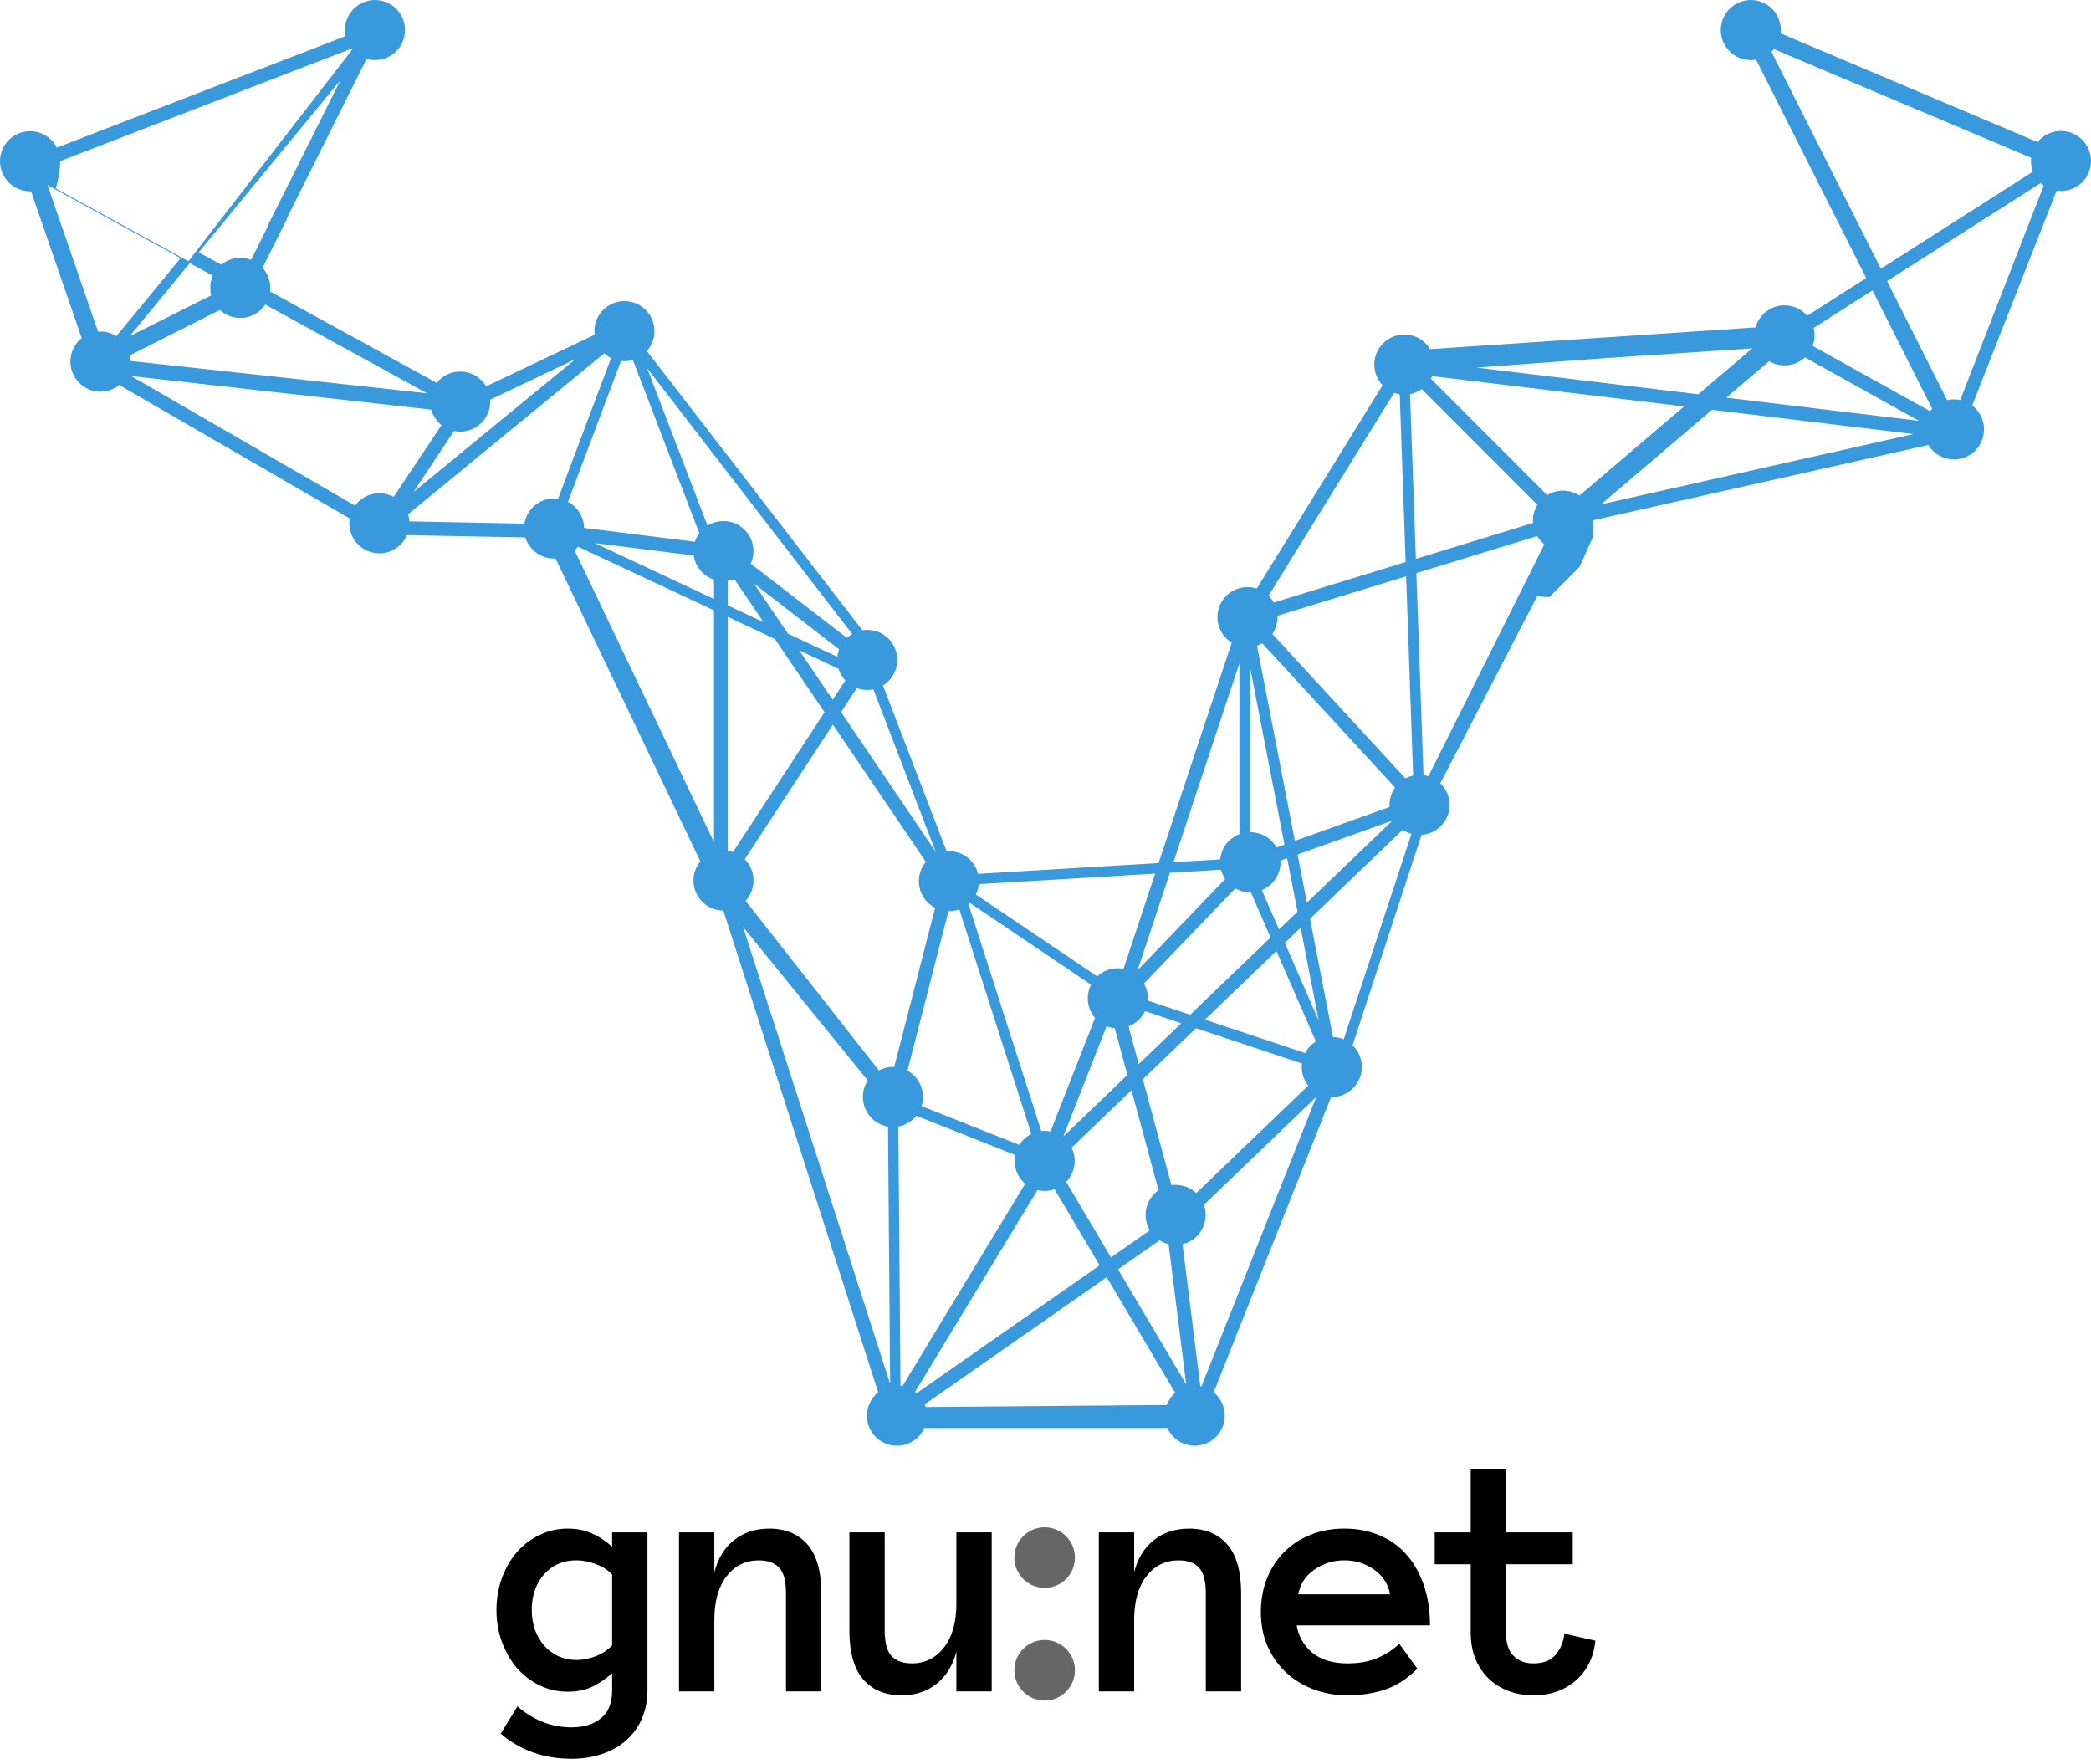 <svg width="256px" height="216px" viewBox="0 0 256 216" xmlns="http://www.w3.org/2000/svg" preserveAspectRatio="xMidYMid"><title>GNUnet</title><path d="M69.512 187.143c1.086 0 2.054.188 2.903.564.849.362 1.692.912 2.527 1.65v-1.755h4.324v19.259c0 1.337-.23 2.527-.689 3.572-.46 1.044-1.107 1.929-1.943 2.653-.822.724-1.796 1.274-2.924 1.65-1.114.39-2.36.585-3.739.585-3.384 0-6.273-1.024-8.669-3.071l2.047-3.342c1.991 1.713 4.199 2.569 6.622 2.569 1.49 0 2.688-.369 3.593-1.107.919-.724 1.379-1.866 1.379-3.426v-2.089c-.891.766-1.748 1.337-2.569 1.713-.822.362-1.776.543-2.862.543-1.253 0-2.416-.265-3.488-.794-1.072-.529-1.998-1.246-2.778-2.151-.766-.919-1.372-1.984-1.817-3.196-.432-1.212-.648-2.5-.648-3.864 0-1.365.216-2.653.648-3.864.446-1.225 1.051-2.284 1.817-3.175.78-.905 1.706-1.615 2.778-2.131 1.072-.529 2.235-.794 3.488-.794zm38.804.46v12.032c0 1.504.285 2.548.856 3.133.571.585 1.4.877 2.486.877 1.588 0 2.89-.648 3.906-1.943 1.017-1.295 1.525-3.085 1.525-5.368v-8.731h4.324v19.468h-4.324v-4.867c-.432 1.671-1.232 2.98-2.402 3.927-1.17.947-2.611 1.42-4.324 1.42-1.991 0-3.551-.648-4.679-1.943-1.128-1.309-1.692-3.3-1.692-5.974v-12.032h4.324zm-14.136-.46c1.991 0 3.551.648 4.679 1.943 1.128 1.295 1.692 3.286 1.692 5.974v12.011h-4.324v-12.011c0-1.518-.285-2.569-.856-3.154-.571-.585-1.4-.877-2.486-.877-1.601 0-2.91.648-3.927 1.943-1.003 1.295-1.504 3.085-1.504 5.368v8.731h-4.324v-19.468h4.324v4.888c.432-1.685 1.232-2.994 2.402-3.927 1.17-.947 2.611-1.42 4.324-1.42zm-23.603 3.885c-1.629 0-2.952.571-3.969 1.713-1.003 1.142-1.504 2.597-1.504 4.366 0 .877.132 1.692.397 2.444.279.738.655 1.379 1.128 1.922.487.543 1.065.975 1.734 1.295.682.306 1.42.46 2.214.46.766 0 1.553-.153 2.36-.46.822-.32 1.49-.766 2.005-1.337v-8.648c-.515-.571-1.184-1.003-2.005-1.295-.808-.306-1.594-.46-2.36-.46z"/><path d="M127.896 200.974c1.939 0 3.511 1.572 3.511 3.512 0 1.94-1.572 3.512-3.511 3.512-1.939 0-3.511-1.572-3.511-3.512 0-1.94 1.572-3.512 3.511-3.512zm0-13.794c1.939 0 3.511 1.572 3.511 3.512 0 1.94-1.572 3.512-3.511 3.512-1.939 0-3.511-1.572-3.511-3.512 0-1.94 1.572-3.512 3.511-3.512z" stroke-opacity="0.976" stroke="#666" stroke-width="0.397" fill="#666" stroke-linecap="round" stroke-linejoin="round"/><path d="M164.586 187.143c1.574 0 3.001.272 4.282.815 1.281.529 2.374 1.302 3.279 2.319.919 1.017 1.636 2.263 2.151 3.739.515 1.462.773 3.119.773 4.971h-16.314c.209 1.337.842 2.451 1.901 3.342 1.072.877 2.507 1.316 4.303 1.316 1.406 0 2.625-.216 3.655-.648 1.044-.446 1.943-1.03 2.695-1.755l2.214 3.05c-1.253 1.253-2.583 2.11-3.99 2.569-1.393.46-2.917.689-4.575.689-1.504 0-2.903-.251-4.199-.752-1.295-.501-2.416-1.198-3.363-2.089-.947-.905-1.692-1.977-2.235-3.217-.529-1.239-.794-2.618-.794-4.136 0-1.476.244-2.834.731-4.073.501-1.253 1.198-2.333 2.089-3.238.905-.919 1.984-1.629 3.238-2.131 1.253-.515 2.639-.773 4.157-.773zm19.797-7.332v7.791h8.167v3.906h-8.167v8.418c0 1.253.306 2.186.919 2.799.613.613 1.42.919 2.423.919 1.225 0 2.138-.355 2.736-1.065.599-.71.954-1.567 1.065-2.569l3.802.856c-.223 2.047-1.03 3.676-2.423 4.888-1.379 1.198-3.105 1.796-5.18 1.796-1.142 0-2.186-.188-3.133-.564-.947-.376-1.755-.898-2.423-1.567-.668-.668-1.191-1.469-1.567-2.402-.362-.947-.543-1.977-.543-3.091v-8.418h-4.407v-3.906h4.407v-7.791h4.324zm-38.804 7.332c1.991 0 3.551.648 4.679 1.943 1.128 1.295 1.692 3.286 1.692 5.974v12.011h-4.324v-12.011c0-1.518-.285-2.569-.856-3.154-.571-.585-1.4-.877-2.486-.877-1.601 0-2.91.648-3.927 1.943-1.003 1.295-1.504 3.085-1.504 5.368v8.731h-4.324v-19.468h4.324v4.888c.432-1.685 1.232-2.994 2.402-3.927 1.17-.947 2.611-1.42 4.324-1.42zm19.007 3.885c-1.365 0-2.59.383-3.676 1.149-1.086.752-1.741 1.755-1.964 3.008h11.238c-.223-1.253-.87-2.256-1.943-3.008-1.072-.766-2.291-1.149-3.655-1.149z"/><path d="M214.352 0c2.031 0 3.678 1.647 3.678 3.679 0 .136-.007.271-.022.403l31.453 13.312c.674-.832 1.705-1.365 2.859-1.365 2.031 0 3.678 1.647 3.678 3.679 0 2.032-1.647 3.679-3.678 3.679-.181 0-.358-.013-.532-.038l-10.332 26.294c.879.672 1.447 1.732 1.447 2.925 0 2.032-1.647 3.679-3.678 3.679-1.331 0-2.498-.708-3.143-1.767l-41.054 9.221 2.2e-4.041c0 2.032-1.647 3.679-3.678 3.679-.255 0-.504-.026-.745-.075L176.343 95.888c.697.67 1.131 1.611 1.131 2.654 0 1.951-1.518 3.547-3.436 3.671l-8.442 25.757c.699.67 1.135 1.613 1.135 2.658 0 2.032-1.647 3.679-3.678 3.679l-.085-.002-14.378 36.159c.831.675 1.362 1.704 1.362 2.858 0 2.032-1.647 3.679-3.678 3.679-1.493 0-2.778-.89-3.355-2.168h-29.75c-.576 1.278-1.862 2.168-3.355 2.168-2.031 0-3.678-1.647-3.678-3.679 0-1.161.538-2.197 1.378-2.871l-18.959-58.973-.154-.003c-1.949-.093-3.5-1.703-3.5-3.675 0-.891.317-1.709.844-2.346L68.017 68.376l-.186.005h0c-1.65 0-3.047-1.087-3.513-2.584l-14.49-.284c-.563 1.311-1.865 2.229-3.382 2.229-2.031 0-3.678-1.647-3.678-3.679 0-.201.016-.398.047-.59L14.601 47.136c-.631.508-1.432.812-2.305.812-2.031 0-3.678-1.647-3.678-3.679 0-1.165.541-2.203 1.385-2.877L3.801 23.418l-.123.002h0C1.647 23.42 0 21.773 0 19.741c0-2.032 1.647-3.679 3.678-3.679 1.432 0 2.672.818 3.28 2.012L42.306 4.425c-.05-.241-.076-.49-.076-.746C42.231 1.647 43.878 0 45.909 0c2.031 0 3.678 1.647 3.678 3.679 0 2.032-1.647 3.679-3.678 3.679-.359 0-.706-.051-1.033-.147L35.118 26.726l.043.022-3.015 6.03c.591.653.951 1.519.951 2.469 0 .148-.009.294-.026.438l20.395 11.19c.674-.846 1.713-1.389 2.879-1.389 1.351 0 2.531.728 3.171 1.814l13.28-6.316c-.018-.146-.027-.294-.027-.444 0-2.032 1.647-3.679 3.678-3.679 2.031 0 3.678 1.647 3.678 3.679 0 .937-.35 1.792-.926 2.441l26.382 34.182c.194-.032.393-.048.596-.048 2.031 0 3.678 1.647 3.678 3.679 0 1.325-.701 2.487-1.752 3.135l7.786 20.277c.094-.007.19-.011.286-.011 1.724 0 3.171 1.186 3.569 2.787l22.103-1.319 8.951-26.976c-1.049-.648-1.747-1.809-1.747-3.132 0-2.032 1.647-3.679 3.678-3.679.396 0 .778.063 1.136.179l15.399-24.884c-.626-.66-1.01-1.551-1.01-2.533 0-2.032 1.647-3.679 3.678-3.679 1.338 0 2.509.715 3.153 1.783l39.845-2.657c.427-1.559 1.854-2.704 3.548-2.704 1.111 0 2.107.493 2.781 1.272l7.221-4.611-13.484-26.738c-.21.037-.425.056-.645.056-2.031 0-3.678-1.647-3.678-3.679C210.674 1.647 212.321 0 214.352 0zm-78.86 156.37-22.274 15.561c.044.108.083.218.117.33l29.498-.249c.221-.58.584-1.09 1.048-1.487l-8.389-14.156zm-7.596-10.56c-.305 0-.6-.037-.883-.107l-14.973 24.692c.068.052.134.106.197.162l22.391-15.644-5.516-9.308c-.38.133-.789.206-1.215.206zm33.259-11.514-13.76 13.207c.138.387.213.803.213 1.237 0 1.742-1.21 3.201-2.835 3.582l2.181 17.385.137.028h0l14.063-35.439zm-51.17 3.623.263 31.75c.079.009.157.021.235.035l15.024-24.777c-.789-.675-1.288-1.677-1.288-2.797 0-.248.024-.49.071-.724l-12.099-4.804c-.543.675-1.318 1.154-2.205 1.315zm31.977 13.931-5.082 3.55 8.344 14.081-2.154-17.162c-.399-.095-.772-.256-1.108-.469zm-50.991-38.369 18.008 55.948-.26-31.499c-1.744-.288-3.075-1.804-3.075-3.63 0-.744.221-1.436.6-2.014l-15.273-18.804zm47.557 19.986-7.331 7.038c.242.49.378 1.042.378 1.626 0 .996-.396 1.9-1.039 2.562l5.48 9.25 4.753-3.32c-.329-.551-.518-1.195-.518-1.884 0-1.254.627-2.361 1.584-3.025l-3.307-12.248zm7.901-7.587-6.512 6.253 3.501 12.963c.167-.023.338-.035.512-.035.978 0 1.866.382 2.525 1.004l13.708-13.157c-.495-.627-.79-1.418-.79-2.279 0-.144.008-.285.024-.425l-12.968-4.324zm-30.255-14.326-.051-.001-5.02 19.526c1.131.628 1.897 1.834 1.897 3.22 0 .389-.06.764-.172 1.116l11.959 4.748c.361-.569.873-1.032 1.48-1.332l-8.818-27.503c-.397.147-.827.227-1.275.227zm19.308 14.08-5.295 13.498 7.839-7.525-1.547-5.727c-.349-.035-.684-.119-.997-.245zm-16.914-14.966 8.916 27.805c.136-.015.273-.023.413-.023.245 0 .485.024.717.07l5.452-13.902c-.555-.644-.89-1.483-.89-2.4 0-.6.144-1.167.398-1.667l-14.852-10.024-.154.14h0zm-16.597-21.954-10.793 16.485c.665.666 1.077 1.585 1.077 2.601 0 .96-.367 1.833-.969 2.488l16.308 20.761c.515-.275 1.104-.431 1.729-.431l.155.003 5.009-19.478c-1.182-.612-1.99-1.846-1.99-3.269 0-.898.321-1.72.855-2.359l-11.38-16.801zm36.198 36.942 1.247 4.617 5.205-4.998-4.442-1.48c-.404.851-1.125 1.522-2.009 1.861zm18.106-9.227-8.753 8.403 12.27 4.09c.304-.58.758-1.069 1.311-1.415l-4.828-11.078zm15.46-14.839-11.346 10.891 2.811 14.472.03.001c.452.022.882.125 1.277.295l8.3-25.162c-.387-.108-.748-.277-1.072-.497zm-12.496 11.995-1.934 1.856 4.139 9.496-2.205-11.352zm-8.005-4.819-11.178 11.641c.304.535.477 1.154.477 1.813 0 .094-.003.187-.01.278l5.19 1.73 9.843-9.449-2.413-5.537-.093.003c-.66 0-1.28-.174-1.816-.479zm-9.815-1.807-21.583 1.287c-.045.449-.171.875-.363 1.262l14.864 10.03c.658-.618 1.544-.997 2.518-.997.239 0 .473.023.699.066l3.865-11.648zm8.067-.48-6.251.372-3.958 11.929 10.719-11.162c-.231-.343-.405-.727-.51-1.139zm8.101-1.4-.811.29c.003.065.005.131.005.197 0 1.542-.948 2.862-2.293 3.409l2.099 4.815 2.269-2.178-1.269-6.533zm12.885-4.616-11.609 4.16 1.144 5.886 10.465-10.045zm-18.73-19.248-8.077 24.341 5.724-.341c.134-1.417 1.072-2.6 2.352-3.088l6.78e-4-20.912zm-62.64-5.692 5.595e-4 28.637c.221.032.435.083.641.151l11.203-17.111-6.08-8.974-5.765-2.704zm15.797 8.724-1.924 2.937 11.59 17.112-7.64-19.897c-.242.05-.493.076-.75.076-.449 0-.879-.08-1.277-.228zm48.182-2.368-.001 20.008.023 6.33e-4c1.369 0 2.564.748 3.197 1.859l.961-.344-4.18-21.522zM70.349 67.383 87.413 103.094V74.73l-16.651-7.805c-.125.164-.263.318-.413.458zm83.546 11.664 4.642 23.897 11.589-4.152c-.006-.082-.008-.166-.008-.249 0-.794.252-1.53.679-2.131L154.536 78.762c-.203.114-.417.21-.641.285zm18.257-8.491-15.747 4.836.004.164h0c0 .764-.233 1.473-.631 2.061l16.286 17.679c.294-.157.612-.276.947-.348l-.86-24.391zm16.04-4.925-14.786 4.54.873 24.724c.208.027.41.072.605.132l14.19-28.393c-.351-.277-.651-.617-.882-1.003zM97.856 79.626l4.092 6.042 1.543-2.357c-.377-.402-.665-.89-.832-1.43l-4.804-2.254zm-5.531-8.166 4.142 6.116 6.05 2.836c.033-.319.107-.626.216-.916l-10.408-8.036zM79.225 45.072l7.395 19.278c.565-.353 1.232-.557 1.948-.557 2.031 0 3.678 1.647 3.678 3.679 0 .549-.12 1.069-.335 1.537l11.769 9.085c.197-.182.414-.343.648-.48L79.225 45.072zm9.878 26.04-5.839e-4 3.011 4.376 2.052-3.572-5.275c-.255.1-.524.172-.803.212zm81.576-23.015-15.367 24.836c.249.245.463.526.635.834l16.145-4.958-.725-20.535c-.237-.037-.467-.096-.687-.176zM72.832 66.495l14.581 6.836v-2.365c-1.302-.43-2.282-1.568-2.485-2.958l-12.096-1.513zm99.8-18.244.712 20.173 14.338-4.402c-.007-.092-.01-.184-.01-.278 0-.71.201-1.373.549-1.935l-14.156-14.171c-.36.257-.769.45-1.209.564l-.223.05zm-96.186-4.031c-.141 0-.28-.008-.417-.023l-6.493 17.244c1.153.604 1.946 1.803 1.973 3.188l13.562 1.696c.125-.381.311-.735.546-1.05l-8.134-21.202c-.329.096-.677.148-1.037.148zm-2.474-.957-24.013 19.702c.086.275.14.564.159.862l14.083.277c.285-1.748 1.802-3.083 3.63-3.083.169 0 .334.011.497.033l6.483-17.218c-.306-.152-.588-.346-.839-.574zm-57.916 2.774 27.414 15.863c.669-.92 1.753-1.517 2.977-1.517.633 0 1.229.16 1.75.442l5.858-8.78c-.599-.477-1.046-1.137-1.256-1.895l-36.743-4.113zM209.601 50.173l-13.59 11.576 38.248-8.608-24.658-2.967zm-34.418-3.808 14.232 14.249c.562-.349 1.226-.55 1.936-.55.746 0 1.441.222 2.021.604l12.807-10.907-30.847-3.711c-.045.108-.094.213-.149.315zM70.464 43.957l-10.449 4.974c.005.077.007.155.007.234 0 2.032-1.647 3.679-3.678 3.679-.261 0-.516-.027-.762-.079l-4.964 7.475 19.846-16.284zm148.016.782c-.69 0-1.335-.19-1.886-.52l-5.243 4.465 23.593 2.839-13.96-7.767c-.657.61-1.536.983-2.503.983zm10.768-9.183-7.202 4.598c.073.29.112.593.112.906 0 .453-.082.887-.232 1.288l14.371 7.996c.08-.105.165-.205.255-.301l-7.305-14.486zM249.83 22.417l-18.795 11.997 7.35 14.573c.27-.063.551-.096.84-.096.262 0 .517.027.764.079l10.219-26.248c-.133-.093-.259-.195-.378-.305zm-35.303 20.233-18.238 1.215-15.529 1.138 27.166 3.268 6.602-5.621zM29.418 38.927c-.964 0-1.841-.371-2.497-.978l-11.026 5.554c.047.222.074.451.079.686l36.295 3.956-19.789-10.859c-.659.988-1.785 1.64-3.062 1.64zM5.841 22.717l6.167 17.883c.095-.007.191-.011.288-.011.718 0 1.389.206 1.955.562l7.861-9.553-16.234-8.908-.037.027h0zm17.402 9.501-7.346 8.926 9.959-4.978c-.076-.294-.116-.602-.116-.919 0-.529.112-1.032.313-1.487l-2.809-1.542zM216.882 6.351l13.39 26.547 18.611-11.881c-.154-.406-.239-.847-.239-1.307 0-.134.007-.267.021-.397L217.189 6.021c-.096.116-.198.226-.307.329zM41.692 9.799 24.335 30.892l2.752 1.509c.635-.52 1.446-.833 2.331-.833.465 0 .911.086 1.32.244l2.172-4.342-.042-.021 8.824-17.651zm1.328-3.841L7.357 19.731l1.381e-5.01c0 .584-.136 1.136-.378 1.626l16.226 8.904L43.117 6.074l-.096-.117h0z" fill-opacity="0.976" fill="#3498db"/></svg>
